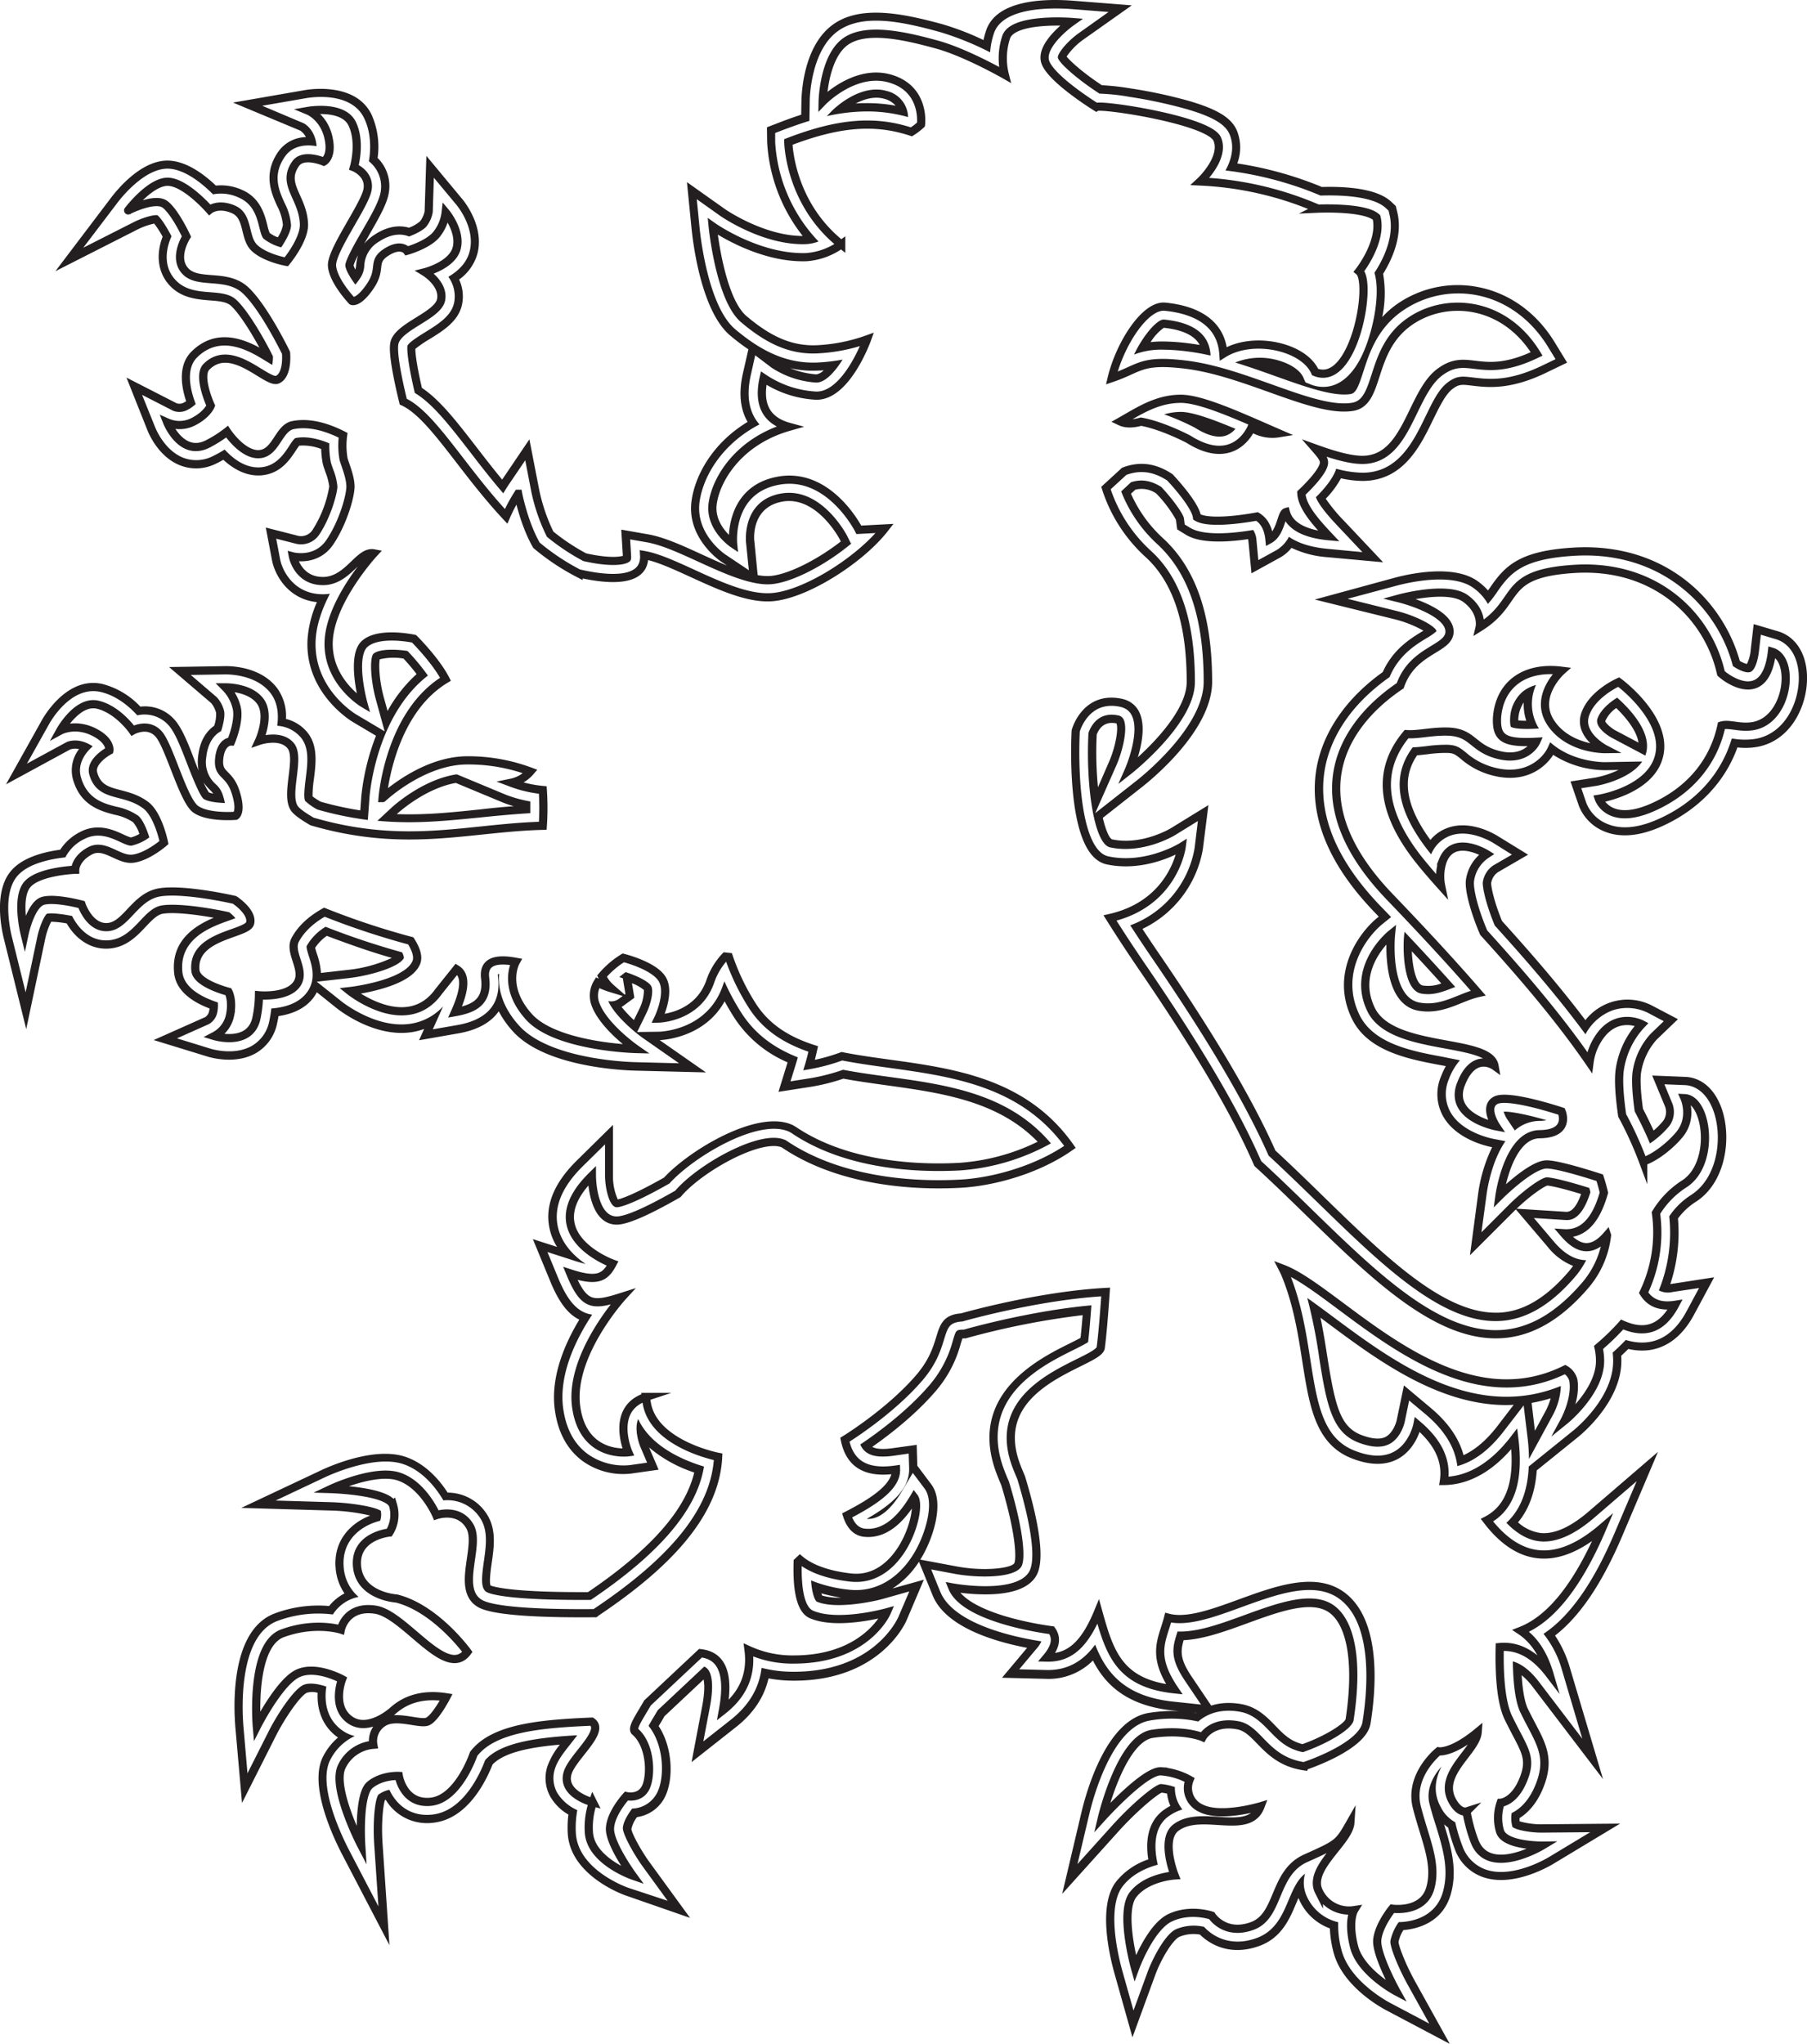 <svg xmlns="http://www.w3.org/2000/svg" viewBox="0 0 551.33 623.65"><defs><style>.cls-1{fill:#231f20;}.cls-2{fill:none;stroke:#231f20;stroke-miterlimit:10;stroke-width:2.5px;}</style></defs><g id="Layer_2" data-name="Layer 2"><g id="outline"><path class="cls-1" d="M355.21,126.43a76,76,0,0,1,9.25,4l.27.16c2.52,1.59,6.15,3.3,9.15,2.37a6.69,6.69,0,0,0,3.06-2.12c-6.89-2.89-13.21-5.2-16.78-5.16A18.23,18.23,0,0,0,355.21,126.43Z"/><path class="cls-1" d="M362.25,107.22a68.86,68.86,0,0,1,7.08,1.27l0-.35c-.43-6.18-5.22-9.76-14.21-10.64H355c-1.85,0-5.93,4.32-9,10.69a23.07,23.07,0,0,1,8.76-1.5A64,64,0,0,1,362.25,107.22Zm-7.14-7.2c7.05.74,9.81,3.13,10.92,5.24-1.2-.21-2.36-.38-3.48-.52a65.49,65.49,0,0,0-7.8-.55,30.78,30.78,0,0,0-3.69.2A15.19,15.19,0,0,1,355.11,100Z"/><path class="cls-1" d="M462.18,344.93a11.55,11.55,0,0,1,7.53-2.92,10.44,10.44,0,0,0,2.14-.21c-5.5-1.62-10.79-2.69-13.07-2.62a8.93,8.93,0,0,0,1,2.2Z"/><path class="cls-1" d="M542.47,192.62l-7.41-2.19-.88,7.68A12.35,12.35,0,0,1,533,202.6a8,8,0,0,1-2.18-.95c-5.24-18.62-22.87-36.31-51-34.55-16.27,1-20.66,5.61-25.07,12l-.74,1.06a19.27,19.27,0,0,0-3.13-2.81c-7.44-5.39-21.48-2.13-25.6-1l-24.13,6.58,24.28,6a35.11,35.11,0,0,1,8.87,3.5l-.37.23c-3.56,2.17-8.89,5.42-12.05,12.41-12,8.6-19.27,19.85-20.53,31.74-1.44,13.66,4.65,27.66,18.12,41.62l1.2,1.25-.35.29c-5.68,4.58-14.62,16.92-7.83,30.89,4.87,10,17.42,12.35,27.56,14.23l1.08.2a25.76,25.76,0,0,0-1.45,3.12,13.81,13.81,0,0,0,.58,12.11c3.94,7.09,13.19,9.17,15,9.51h0a47.37,47.37,0,0,0-4.24,14L448.5,383l13.6-13.59.4-.39,9.7,11.4a18.64,18.64,0,0,0,7.76,5.83c-.49.68-1,1.34-1.58,2-6.94,8-13.86,12-21.15,12.28l-.9,0c-16.15,0-33.87-17.27-52.66-35.57-4.72-4.61-9.61-9.37-14.54-13.91-7-15.76-18.59-35.36-35.39-59.9-1.75-2.55-3.48-5.14-5.17-7.72A33.32,33.32,0,0,0,367,259.11l1.69-13.45-11.54,7.1c-.09.06-8.83,5.27-17.83,3.35-.86-.34-1.93-2.69-2.85-6.56l11.93-9.39c3.58-2.81,21.43-17.59,21.43-32.14,0-20.2-4.9-34.53-15-43.81a40.66,40.66,0,0,1-9.76-13.57l1.33-1.22a7.78,7.78,0,0,1,6.39,1.16,38.22,38.22,0,0,1,6,8l.38,2.95,2.65,1.63c4.39,2.7,12.37,2.31,19,1.34,0,.17.06.37.08.58l.94,9.85,8.66-4.77a11.72,11.72,0,0,0,3.55-3A30.22,30.22,0,0,0,404.9,170l17.1,1.56-11.78-12.49a50.86,50.86,0,0,1-5.72-6.9,28.22,28.22,0,0,0,4.63-6.23,30.74,30.74,0,0,0,6.57.8c12.46,0,17.67-10.7,21.47-18.53,2-4.07,3.85-7.91,6-9.53,2-1.49,2.78-1.4,6.08-1,4.57.54,11.47,1.37,22.43-3.92l6.46-3.12-3.75-6.13C469,95.62,460.83,89.64,451.5,87.7a32.42,32.42,0,0,0-25.13,5,28.07,28.07,0,0,0-4.64,4.06A35.47,35.47,0,0,0,422,83.55c2.63-4.23,6.08-11.57,4.32-18.81l-.46-1.89-1.42-1.32c-4.32-4.05-13.76-4.68-21.12-4.48a110.43,110.43,0,0,0-25.82-7.18,13.8,13.8,0,0,0-.07-9.93c-1.63-3.93-5.88-6.58-14.7-9.15A146.44,146.44,0,0,0,345.07,27a78,78,0,0,0-8.88-1c-5.63-3.69-9.58-7.26-10.76-8.75A20.8,20.8,0,0,1,330.65,12L345.32,1.63,327.4.22c-8.51-.66-23.25-.39-26.5,9a26.74,26.74,0,0,0-.83,3,83.17,83.17,0,0,0-12.56-4.84c-11.92-3.24-25.34-6.14-33.84.47s-9.1,20.38-9.15,23.09L244.45,35c-2,.65-4.12,1.4-6.28,2.23L234,38.84l.06,4.52A50.82,50.82,0,0,0,244.92,72h0c-11.86,0-23.59-8.1-23.7-8.18l-11.63-8.25L211,69.73c.41,4.13,2.89,25.13,11.76,32.62a63.38,63.38,0,0,0,5.58,4.24L226.65,114c-1.31,5.89-.82,10.82,1.45,14.73-10.91,6.61-16,16.5-17.07,23.88-1.69,11.44,8.58,18.47,9,18.76l1.78,1.19c-2.61-1.07-5.26-2.29-7.8-3.45-5.86-2.69-11.4-5.23-16.35-6.09l-8.11-1.42.49,8c-1.25.37-4.69.69-11.21-.76a63.32,63.32,0,0,1-10-6.65,55,55,0,0,1-4.31-12.7l-3-15.44-8.31,12.29c-2.77-3.36-5.37-6.72-7.72-9.77-6.24-8.07-11.23-14.53-16.77-18.22-1.78-7.78-2-10.91-2-11.89a35.22,35.22,0,0,1,4.37-3c4.16-2.57,8.87-5.48,9.9-10.64a12.28,12.28,0,0,0-.91-7.53,14.43,14.43,0,0,0,5.61-8c2.07-8.26-4-15.79-4.7-16.61L130.09,47.56l-.53,16.92a7.68,7.68,0,0,1-1.35,3,10.54,10.54,0,0,1-3.45,2c-2.22-.65-5.87-.86-10.37,2.06a14,14,0,0,0-3.26,2.83c.66-1.18,1.27-2.25,1.68-3,2.83-4.91,5.27-9.16,5.81-12.5a12.05,12.05,0,0,0-3.41-10.68A24.22,24.22,0,0,0,113.38,35c-4.77-9.89-18.7-7.79-20.28-7.52l-22,3.82,20.48,8.54a5,5,0,0,1,1.75,2A10.58,10.58,0,0,0,85,46.15C80.14,53,82.79,58.9,84.54,62.81a15.47,15.47,0,0,1,1.78,5.85,10,10,0,0,1-1.57,3.75,9.3,9.3,0,0,1-2.48-1.35,14.37,14.37,0,0,1-.71-2.36c-.79-3.11-2.1-8.33-7.69-10.75a15.59,15.59,0,0,0-8-1.32C62,52.94,56.55,49,51.06,49c-8,0-15.15,8.67-17.16,11.31l-17,22.44L42,70a21.46,21.46,0,0,1,5.05-1.78,30.09,30.09,0,0,1,2.57,4C47.42,78,48.27,83.55,52,87.35c3.56,3.64,8.23,4,12,4.31,2.89.22,5.17.4,6.55,1.71,2.69,2.56,6.16,8.25,8.6,12.7-5.5-3-13.67-5.81-20.74,1.22-3.26,3.24-3.81,8.45-1.61,15.14-.23.14-.48.29-.76.44a2.81,2.81,0,0,1-2.13.19l-15.32-7.85L45,131.32c.53,1.34,3.53,8.17,10,10.69a13.5,13.5,0,0,0,11-.59c.69-.33,1.41-.71,2.14-1.13,2.82,2.6,6.78,5.06,11.43,4.76,6-.4,8.9-4.86,10.66-7.53.46-.7.82-1.22,1.07-1.54A15.2,15.2,0,0,1,98,137a27.88,27.88,0,0,0,.49,4.52l.18.67c.2.61.41,1.23.62,1.85a18.12,18.12,0,0,1,1.17,4.4,35.43,35.43,0,0,1-5.17,13.36,4.18,4.18,0,0,1-4.29,1.7l-9.9-2.53L83,171c.79,4.15,4.65,11.78,13.7,12.72a33.91,33.91,0,0,0-2.88,11.52c-.78,16.15,13.15,24.63,13.74,25l7.16,4.25A70.52,70.52,0,0,0,110.24,243l-.31,4.27a99.7,99.7,0,0,1-12.1-2.66A23.72,23.72,0,0,1,95.36,243a35,35,0,0,1,.41-5.26c.61-4.85,1.3-10.34-2.08-14.38a12.26,12.26,0,0,0-6.44-4A14.48,14.48,0,0,0,84.58,210c-5-6.64-14.13-6.78-15.89-6.75l-17.1.28,12.85,11a7.83,7.83,0,0,1,1.49,2.93,10.48,10.48,0,0,1-.59,4c-1.89,1.32-4.35,4-4.89,9.36a13.65,13.65,0,0,0,.16,4.32c-.51-1.26-1-2.41-1.25-3.16-2-5.28-3.83-9.84-6.09-12.37a12,12,0,0,0-10.45-4,24.22,24.22,0,0,0-11.51-6.9c-10.7-2.49-17.79,9.68-18.56,11.07L1.83,239.32l19.55-10.63a4.9,4.9,0,0,1,2.73-.12,10.61,10.61,0,0,0-1.86,9.19c2.26,8.09,8.52,9.73,12.67,10.82a15.75,15.75,0,0,1,5.67,2.28,10.28,10.28,0,0,1,1.94,3.58,9.85,9.85,0,0,1-2.61,1.09,16.65,16.65,0,0,1-2.28-.93c-2.92-1.34-7.81-3.59-13.19-.75a15.59,15.59,0,0,0-6.07,5.41C13.06,260,6.53,261.72,3.14,266c-5,6.24-2.75,17.24-1.95,20.46L8,314l5.84-27.76a20.72,20.72,0,0,1,1.78-5,29.16,29.16,0,0,1,4.73.52c3.09,5.32,8,8.16,13.25,7.64,5.08-.49,8.29-3.9,10.87-6.64,2-2.11,3.56-3.77,5.45-4,3.7-.5,10.21.35,15.29,1.26-5.76,2.43-13.11,7-12.07,16.93.48,4.57,4.2,8.26,10.79,10.75,0,.26-.07.55-.13.86a2.8,2.8,0,0,1-1.19,1.78l-15.72,7,16.59,5.09c.84.26,8.44,2.44,14.6-1.1a13.49,13.49,0,0,0,6.43-8.92c.17-.75.33-1.54.46-2.37,3.8-.57,8.2-2.11,10.88-5.93a13.91,13.91,0,0,0,.82-1.35l6,4.81c1.15.92,11.57,8.95,22.74,7.39a20.07,20.07,0,0,0,4-1l-1.55,3.44,12-2.1c5.77-1,9.92-3.31,12.31-6.74a29.24,29.24,0,0,0,4.3,6.11c9.69,10.75,32.78,11.87,37.31,12l21.61.54-14.11-9.84c2.4-.13,14-1.32,19.81-11.85.94,1.75,1.95,3.45,3,5.08a36.39,36.39,0,0,0,16.21,13.54l-2.78,9,10.28-1.6a61.59,61.59,0,0,0,9.52-2.42c4.21.78,8.48,1.37,13,2,16.77,2.32,34.08,4.72,46.27,17.25a64.53,64.53,0,0,1-24,6.44c-11.63.63-33.56,0-49.81-11l-.77-.45c-10.47-5.19-31.51,7.41-39.4,15.94-9.24,5.24-13,6.42-14.11,6.68a17.09,17.09,0,0,1-1.48-7.07V343.23l-11.07,10.91c-7,6.9-9.78,13.89-8.26,20.78a17.58,17.58,0,0,0,2.27,5.54l-7.38-2.38,5.36,13c2.56,6.19,5.3,9.85,8.81,11.57-4.52,7.48-8.82,17.58-7.47,27.5.92,6.8,3.7,12,8.25,15.47a21.15,21.15,0,0,0,15,4l8.41-1.19-2.9-6.79a41,41,0,0,0,13.78,7.65c-2.82,11.66-13.46,23.62-32.41,36.49-24.14.13-29.17-1.79-29.72-2-.51-.92.08-5.11.34-6.92.67-4.64,1.42-9.91-1.17-14.32a14.17,14.17,0,0,0-12.28-7.11c-2.32-3.6-6.59-8.79-12.84-10.91-9.46-3.21-23.07,2.82-25.7,4.06L73.62,460.09l27.11.8a58.85,58.85,0,0,1,12.2,1.54c-5.74,2.23-11.23,7.4-10.53,16a15.86,15.86,0,0,0,2.71,7.76,14.63,14.63,0,0,0-4.69,3.84,37.83,37.83,0,0,0-16.52,2.23c-13.59,5-12.67,28.11-12.06,35.08l2,22.78,10.3-20.41c2.63-5.21,7.14-11.9,9.41-13.19a5.5,5.5,0,0,1,3.37,0c-.3,5.68,1.85,10.53,6.08,13.54l.13.09a18.91,18.91,0,0,0-4.55,5.78c-4.38,8.52,2.66,23.85,5.89,30.05l14.35,27.52-2.1-31c-.44-6.44.22-11.81.71-13.21l.25-.15a14.68,14.68,0,0,0,14.6,7c10.68-1.2,16.27-13.33,18-17.75,3.64-3.81,11.9-5.32,20.54-6.06a22.44,22.44,0,0,0-3.74,6.44,11.64,11.64,0,0,0,.83,9.43,15.1,15.1,0,0,0,5.51,5.46,32.15,32.15,0,0,0-.2,5.64c.67,13,17,18.82,17.71,19.06l19.61,6.82-12.22-16.78c-3.17-4.36-5.59-9.22-5.68-10.31a9.33,9.33,0,0,1,1.72-3.66,11.25,11.25,0,0,0,8.47-6.05c2.72-5.3,2.5-15.11-1.87-21.72l.74-1.23,1.06-1.8,11.91-11.18c.27,1.29.41,3.73-.42,8.13L211,537.66l13.63-10.75c5.24-4.13,8.54-9.1,9.85-14.8a42.86,42.86,0,0,0,7.77.7c26.18,0,34-17.6,34.32-18.35L281.87,482l-9.57,2.68a26.91,26.91,0,0,0,8.09-8.16l4.17,10.27c3.88,9.52,18.35,14,28.82,16l-7.65,9.12,13.49.34a19,19,0,0,0,14.24-5.6c3.46,6.83,9.76,13.69,24.17,15.23l2.11.22a45.91,45.91,0,0,0-9.15.53c-13,2-19.1,23.87-20.67,30.51l-5.83,24.71,17-18.87c5.66-6.29,11.55-11.16,13.33-12a12.43,12.43,0,0,1,1.67.29,12.89,12.89,0,0,0,1,3.74,16.39,16.39,0,0,0-2.25,1.42c-4,3-5.56,8.18-4.49,14.91a21.29,21.29,0,0,0-9.79,6.75c-5.58,7.18-2.2,22.09-.49,28.17l5.45,19.37,6.91-18.9c1.91-5.24,5.44-10.84,7.39-11.76a11.19,11.19,0,0,1,6.29-.69c2.38,2.34,8.61,6.94,18.19,3.44,6.77-2.48,9.22-8.32,11.18-13,.24-.55.46-1.09.69-1.61.13.31.27.63.42.94a16.37,16.37,0,0,0,9.17,8.35,33.22,33.22,0,0,0,1.09,7.22c2.6,10.16,13.9,16.59,16.14,17.77l19.34,10.23-10.62-19.13c-3-5.42-5-10.84-5-12a10.64,10.64,0,0,1,1.48-3.58c4-.33,12-2.13,14.48-11.05,2.1-7.46,0-14.45-2.07-21.22a11,11,0,0,0,1.25,1,56.91,56.91,0,0,0,2,6.5,14.11,14.11,0,0,0,8.71,8.64c8.84,3,19.35-2.87,21.37-4.08l20.37-12.28-23.79.21a23.7,23.7,0,0,1-6.87-.91,9,9,0,0,1,0-1c2.38-1.48,5.22-4.24,7.27-9.37,3.36-8.39.83-13.22-2.38-19.34-.7-1.33-1.49-2.84-2.36-4.61-.59-1.23-1.53-4.08-1.9-10.26a20.43,20.43,0,0,1,3.37,3.56l21.45,28.13L479,508.91a35.61,35.61,0,0,0-4.54-9.87c7.62-5.93,14.34-15.9,20.49-30.36L505.86,443l-21.13,18.18c-5.59,4.8-10.54,7-14.71,6.57a12.87,12.87,0,0,1-6.86-3.25c3.34-4,5.26-9.27,5.71-15.85l12.6-10.17c1.35-1.09,13.22-11,13.22-23.25,0-.51,0-1-.05-1.55.73-.67,1.46-1.37,2.17-2.09,8.29,1.91,15.35-1.73,20-10.36L523,389.73l-12.92,2-.46.06a50,50,0,0,0,2.34-20,20.1,20.1,0,0,1,5.4-5.06c8.65-5.5,10.81-17.91,8.45-26.8-1.83-6.86-6.13-11.1-11.53-11.35l-10.18-.41,3.91,9.43a4.66,4.66,0,0,1-.48,4.29,21.82,21.82,0,0,1-3,3.07c-1-2.18-2.08-4.41-3.25-6.65-.89-6.53-.76-9.6-.6-10.86a19.61,19.61,0,0,1,4.78-10.24l6.49-6.24-8-4.2a16.3,16.3,0,0,0-20.23,4.5c-8.45-11.18-17.53-21.5-25.44-30.25-2.68-6.52-3.37-10.85-3.31-11.6a5,5,0,0,1,2-3.26l9.26-5.38L457,255.11c-1.32-.83-8.26-4.84-15-2.62a12.15,12.15,0,0,0-5.58,3.8c-9.64-13.21-7.3-21-4.06-25.83,1-.08,2-.2,3.15-.32a40.6,40.6,0,0,1,5.88-.41c2.1.05,2.52.39,4.3,1.81A23.49,23.49,0,0,0,456,236.76c9.63,2.27,15.51-2.66,17.89-6.44A29.74,29.74,0,0,0,489.83,235l4-.07a29.68,29.68,0,0,1-7,2.31l-7.65,1.2,2.51,7.33a13.83,13.83,0,0,0,7.48,7.78c4.86,2.13,10.77,1.7,17.58-1.29,11.28-5,19.5-13.5,23.35-24.21a20.93,20.93,0,0,0,6.1-.17c9.77-1.82,14.68-11.51,15.11-19.75C551.71,200.31,548.32,194.35,542.47,192.62ZM96.68,291c-.29-.9-.44-1.46-.53-1.8a13.41,13.41,0,0,1,3.56-3.65c7.2,2.71,13.5,4.93,19.85,6.72a42.66,42.66,0,0,1-13.51,3.67l-8.12.92A22.2,22.2,0,0,0,96.68,291ZM284.15,452.92l-4.27-5.69-.19-6.38-7.21,1c-3.49.51-5.33.18-6.36-.38,5.26-3.68,13.17-9.78,19.36-17a36.6,36.6,0,0,0,7.61-14.35c.2-.65.41-1.32.57-1.75l.24,0,.7,0,.68-.19a239.65,239.65,0,0,1,35.05-6.9c-.23,2.75-.44,5.07-.65,6.93-1,.55-2.39,1.24-3.41,1.75-9.35,4.64-31.25,15.5-22.26,39.53.44,1.16.92,2.35,1.48,3.64,4.86,16.16,4.5,22.76,4,23.8-.83,1.55-9.09,2.63-17.7,1l-11-2.06c.22-.35.44-.72.66-1.1C284.77,469,288.24,458.37,284.15,452.92ZM548.8,208c-.37,7.29-4.62,15.85-13.06,17.42a21.14,21.14,0,0,1-7-.05l-.37,0c-3.29,11-11.22,19.64-22.62,24.65-6.13,2.7-11.37,3.13-15.56,1.29A11.4,11.4,0,0,1,484,245l-1.54-4.5,4.71-.74c.1,0,10.08-1.8,13.88-7.41l-11.3.2c-.46,0-9.93.09-16.77-6.08l-.69,1.53c-1.42,3.14-6.53,8.51-15.74,6.34a21.14,21.14,0,0,1-9.29-4.74c-1.9-1.52-2.85-2.29-5.8-2.36a43.79,43.79,0,0,0-6.27.43c-1.43.16-2.81.32-4.17.37-4.47,6.05-7.73,15.71,4.95,31.8.22.27.45.55.68.85a10.06,10.06,0,0,1,6.14-5.81c5.79-1.91,12.18,1.92,12.89,2.36l5.62,3.52-5.74,3.33a7.51,7.51,0,0,0-3.13,5c-.19,1.42.84,6.57,3.64,13.31,8.85,9.78,18.79,21.12,27.67,33.18a15.46,15.46,0,0,1,8.43-7.36,14.25,14.25,0,0,1,10.56.78l4.9,2.59-4,3.84a21.82,21.82,0,0,0-5.53,11.73c-.22,1.74-.28,5.22.66,11.95,1.76,3.33,3.32,6.6,4.65,9.77a27.16,27.16,0,0,0,6-5.44,7.21,7.21,0,0,0,.82-6.77l-2.41-5.83,6.27.25c4.24.2,7.68,3.75,9.21,9.5,2.13,8,.27,19.19-7.38,24.05a23,23,0,0,0-6.62,6.47,47,47,0,0,1-3.17,22.62,6.11,6.11,0,0,0,4.25.47L518.4,393l-3.81,7.09c-4.37,8.15-10.74,11.14-18.55,8.76-1.3,1.36-2.64,2.65-4,3.87a22,22,0,0,1,.15,2.56c0,11.07-11,20.29-12.29,21.31l-13.47,10.87c-.32,7.59-2.6,13.34-6.82,17.18,3.27,3.38,6.67,5.28,10.14,5.64,4.88.52,10.48-1.88,16.61-7.15l13-11.19-6.72,15.78c-6.49,15.27-13.63,25.42-21.7,30.8a31,31,0,0,1,5.66,11.12l6.18,20.88-13.2-17.31c-2.58-3.4-5.23-5.48-8-6.29.09,7.22.88,12.67,2.31,15.59.87,1.79,1.67,3.33,2.39,4.69,3.13,6,5.2,9.92,2.27,17.24-2.11,5.28-5.07,7.67-7.32,8.75a9.77,9.77,0,0,0,.23,4.23c1,.92,5.36,1.78,9.09,1.75l14.63-.13-12.53,7.56c-1.13.68-11.3,6.59-19.27,3.86a11.7,11.7,0,0,1-7.18-7.18A52.56,52.56,0,0,1,444,556a10.51,10.51,0,0,1-4.4-4.6c-2.52-4.59-1.62-8.81.21-12.38-2,2.21-4.89,6.5-3.66,11.36.6,2.37,1.29,4.62,2,6.8,2.07,6.78,4,13.19,2.12,20-2,7.3-8.76,9.24-13.51,9.3a15.18,15.18,0,0,0-2.54,5.73c-.19,1.71,2.3,8,5.34,13.47l6.53,11.77-11.9-6.3c-1.27-.67-12.5-6.84-14.89-16.18a28.5,28.5,0,0,1-1-8.46,13.94,13.94,0,0,1-9.45-7.61,9.89,9.89,0,0,1-.66-7.21c-2.41,1.87-3.62,4.77-5,8-1.87,4.47-4,9.53-9.74,11.63-7.83,2.87-13.42-.44-16.08-3.4a13.94,13.94,0,0,0-8.6.74c-3.22,1.51-7,8.61-8.68,13.16l-4.25,11.63-3.36-11.92c-1.25-4.45-4.95-19.49.06-26,2.95-3.8,7.32-5.66,10.7-6.57-1.06-4.57-1.52-11.12,3.12-14.64a14.12,14.12,0,0,1,4.4-2.21,10.33,10.33,0,0,1-2.29-6.83,16.53,16.53,0,0,0-4.36-.94c-2.2.45-9.12,6.39-14.91,12.82l-10.46,11.61,3.6-15.21c1.05-4.45,6.89-26.77,18.61-28.61a38,38,0,0,1,14.65.32c2.5-2.21,6.76-4.1,12.87-2.95,3.9.74,6.41,3.33,8.85,5.84,2.72,2.81,5.3,5.47,10.2,6.46,7.11-2.43,15-6.91,15.47-9.73,2.65-17.21.72-29.5-5.42-34.59-6.42-5.32-17.34-1.35-27.9,2.51-7.3,2.66-14.29,5.22-20.39,5v0c-1.53,4.77-2.54,7.93,2.35,15.16l4.81,7.13-8.55-.91c-14.72-1.57-20.42-8.82-23.75-17.38-3.27,4.5-7.89,7.91-14.86,7.74l-8.31-.21,5.34-6.36a8,8,0,0,0,1.42-2.17c-7.92-1.22-26.78-5.14-30.86-15.17l-2.76-6.78,7.2,1.35c7.3,1.35,18.44,1.3,20.37-2.32,1.17-2.18.85-10.25-3.84-25.83-.58-1.31-1.06-2.5-1.5-3.66-8.2-21.91,11.54-31.71,21-36.41,1.59-.79,3.68-1.83,4.65-2.48.31-2.64.66-6.4,1-11.23-18.91,1.7-38.26,7.23-38.47,7.29l-.41.12-.43,0c-2,.13-2,.13-3,3.53a34.36,34.36,0,0,1-7.12,13.45c-7.06,8.24-16.56,15.05-21.09,18.08,1.3,2.89,4,4.32,10.35,3.4l4.43-.64.14,4.48c.2,6.49-5.68,11.32-12.94,15.45,3.69.25,7.41-2.73,11-8.87l3.05-5.16,3.6,4.79c3.16,4.22.22,13.72-2.87,19.12-4.81,8.37-12.17,12.65-20.22,11.72a42.08,42.08,0,0,1-11.56-2.82c.41,5.43,1.69,6.44,1.71,6.45,5.51,2.41,16.77.15,20.27-.83l8-2.26-3.28,7.68c-.29.69-7.47,16.83-32,16.83a38.79,38.79,0,0,1-9.79-1.2c-.71,6.16-3.85,11.47-9.38,15.84l-8.39,6.61,2-10.49c1.4-7.41.3-10.29-.48-11.34a2.9,2.9,0,0,0-1.25-1l-14.19,13.32c-.41.72-.83,1.41-1.23,2.08-.5.84-1.13,1.89-1.56,2.69,4.74,5.8,5,15.74,2.61,20.41a8.86,8.86,0,0,1-7.62,4.83c-1.27,1.69-2.76,4.14-2.83,5.92s3.18,7.8,6.15,11.88l7.52,10.33L191.69,576c-.63-.22-15.45-5.5-16-16.83a29.25,29.25,0,0,1,.45-6.86A13.68,13.68,0,0,1,170,547a9.19,9.19,0,0,1-.64-7.45c.81-2.51,2.73-4.93,4.76-7.5.57-.72,1.33-1.68,2-2.59-12,.68-23.4,2.16-28.11,7.62-1.24,3.37-6.35,15.49-16.07,16.58-6.94.79-11.18-3.32-13.13-7.56a8.39,8.39,0,0,0-3.37,1.5c-1.1,1.52-1.71,8.65-1.27,15.08l1.29,19-8.83-16.93c-2.38-4.56-9.84-20.06-5.88-27.74a15.92,15.92,0,0,1,7.49-7.31,10.74,10.74,0,0,1-3.86-1.75c-4.88-3.47-5.5-9-4.81-13.34-2.43-.82-5.48-1.38-7.31-.34-3.11,1.77-8,9.39-10.41,14.24l-6.34,12.56-1.21-14c-.41-4.65-1.8-28,10.43-32.52a35.47,35.47,0,0,1,16.83-1.94,12.13,12.13,0,0,1,7.84-5.37,13.1,13.1,0,0,1-4.54-9.08c-.69-8.42,5.62-12.79,11.12-14.14a5.55,5.55,0,0,0,.19-3.05c-1.77-1.21-8.87-2.44-15.4-2.63l-16.68-.49,15.1-7.13c1.52-.71,15.1-6.92,23.83-4,6.17,2.1,10.24,7.63,12.26,11.08a11.85,11.85,0,0,1,11.5,5.85c2.15,3.65,1.49,8.25.86,12.7-.71,5-1,8.29.79,9.39.73.44,5.67,2.61,31.83,2.42,21.06-14.19,32.4-27.54,34.53-40.69-5.59-1.66-16.12-5.83-20.08-14.5-1.19,2.88.08,7.1.68,8.51l2.05,4.81-5.18.73a18.78,18.78,0,0,1-13.13-3.51c-4-3-6.46-7.68-7.3-13.81-1.42-10.48,4.08-21.38,8.85-28.58-4.12-.58-7.26-3.62-10.35-11.1l-3.3-8,8.23,2.66c1.4.45,2.53.76,3.43,1-3.55-2.43-7.34-6.15-8.48-11.34-1.32-6,1.23-12.21,7.58-18.47l6.81-6.71v9.56c0,3.46,1.22,9.64,3.58,9.64.56,0,3.94-.35,16.09-7.27,7.33-8.16,27.52-20.23,36.71-15.68l.47.28c16.87,11.45,39.41,12.08,51.35,11.44a66.56,66.56,0,0,0,27.84-8.26C307.8,333.64,289,331,270.75,328.51c-4.71-.65-9.17-1.27-13.52-2.1a60.87,60.87,0,0,1-9.72,2.53l-6.32,1,1.89-6.12s.13-.43.34-1.2c-7.71-3.05-13.21-7.38-17.14-13.45a71.31,71.31,0,0,1-5.25-9.74c-.16.38-.31.76-.44,1.14-4.65,13.87-19.07,14.22-19.68,14.23l-6.51.09,2.86-5.85c1.16-2.38,2.29-6.55,1.42-8.17-.75-1.39-4.39-3.18-7.8-4.25-.55.39-1.22.91-1.91,1.51l1.05.35.81,4.82-2,1.45a3.9,3.9,0,0,1-3.24.69c1.71,4,7.31,9,10.69,11.37l10.91,7.62-13.3-.34c-2.66-.06-26.32-.95-35.52-11.16-5.51-6.12-6.43-11.81-6.08-15.78a3.17,3.17,0,0,0-.37.08,3.52,3.52,0,0,0,0,.7c1.07,8.21-3.12,13.23-12.46,14.85l-7.41,1.29,3.08-6.87,0-.07a16.82,16.82,0,0,1-10.1,5.27c-10.31,1.45-20.42-6.52-20.84-6.86l-7.54-6,9.59-1.08c7.16-.82,15.82-3.55,17-6.19a4.34,4.34,0,0,0-.57-1.7,233.94,233.94,0,0,1-23.34-7.79,16.24,16.24,0,0,0-5.76,5.86c-.2.38.4,2.26.69,3.16.89,2.76,2.23,7-.48,10.82s-7.51,4.83-11,5.09a37,37,0,0,1-.67,4.07,11.07,11.07,0,0,1-5.24,7.32c-5.24,3-11.89,1.11-12.63.88L54,316.82l9.75-4.35A5.3,5.3,0,0,0,66.27,309a10.71,10.71,0,0,0,.2-3.13c-4.18-1.35-10.29-4.17-10.82-9.24-1.08-10.29,8.77-13.81,14.07-15.7.66-.24,1.45-.52,2.11-.78a11.94,11.94,0,0,0-1.91-1.81c-4.45-1-14.87-2.85-20.32-2.11-2.76.37-4.69,2.42-6.93,4.79-2.41,2.56-5.15,5.46-9.29,5.86-5.77.57-9.53-3.7-11.38-7.39-2.69-.54-6.08-1-7.69-.69-.9.76-2.3,4.1-2.9,6.94L7.82,302.78l-4.2-16.94C3.1,283.74.73,273,5.09,267.53c3.28-4.12,10.59-5.48,14.85-5.93a12.59,12.59,0,0,1,5.67-5.54c4.29-2.27,8.16-.49,11,.81,1.35.62,2.75,1.26,3.55,1.15a14.75,14.75,0,0,0,5.4-2.51c-.8-2.63-2.09-5.63-3.45-6.65a17.88,17.88,0,0,0-6.54-2.7c-4-1-9-2.37-10.9-9.08-1-3.7.92-7,3.61-9.36a9.36,9.36,0,0,0-1-.6c-3.92-2.14-6.89-.73-7-.67L8.22,233l6.72-12c.68-1.23,6.89-11.93,15.81-9.86,5,1.17,8.94,4.69,11.14,7.13a9.78,9.78,0,0,1,9.52,3c2,2.19,3.66,6.55,5.62,11.6,1.42,3.65,3.79,9.74,5.07,10.87,1.21.83,4,1.2,6.51,1.28a18.51,18.51,0,0,0-.54-2.14,7.49,7.49,0,0,0-2.19-3.55,9,9,0,0,1-2.95-8.26c.47-4.55,2.5-6.9,4.53-8,.71-2.16,1.28-4.92.86-6.32a9.51,9.51,0,0,0-2.17-4l-7.94-6.81,10.52-.17c1,0,9.47,0,13.85,5.76,2.28,3,2.44,6.77,2,9.92A10.17,10.17,0,0,1,91.77,225c2.68,3.2,2.09,7.91,1.52,12.46-.26,2.11-.75,6-.15,6.95A17,17,0,0,0,96.83,247a102,102,0,0,0,15.4,3.19l.51-6.94c.08-1.07,2-24.8,17.81-37.12a66.88,66.88,0,0,0-6.21-7.5c-3.68-.6-8.78-.63-10.4.85-1.11,1.09-1,7.62.78,14.09l2.64,9.58-8.54-5.07c-.54-.32-13.23-8-12.52-22.71.23-4.82,2.06-9.78,4.35-14.21a13.32,13.32,0,0,1-2.15.16c-8.72,0-12.36-7.06-13.06-10.78l-1.17-6.18,6.09,1.56a6.7,6.7,0,0,0,7-2.73c3.71-5.53,5.62-13,5.58-14.8a18.39,18.39,0,0,0-1.29-5.17c-.21-.6-.42-1.2-.61-1.8l-.11-.41a27,27,0,0,1-.45-5.73c-3.09-1.3-6.87-2.3-10.31-1.62-.43.09-1.51,1.73-2,2.52-1.6,2.43-4,6.09-8.73,6.41s-8.47-2.82-10.9-5.42a34.27,34.27,0,0,1-3.59,2,11.08,11.08,0,0,1-9,.51c-5.63-2.19-8.31-8.57-8.6-9.29l-4-9.91,9.5,4.87a5.28,5.28,0,0,0,4.3-.26,10.37,10.37,0,0,0,2.56-1.81c-1.57-4.1-3.2-10.62.42-14.22,7.34-7.29,16.26-1.82,21,1.12.6.36,1.31.8,1.93,1.16a12.63,12.63,0,0,0,.21-2.63c-2-4.07-7.1-13.37-11.09-17.15-2-1.92-4.83-2.14-8.08-2.4-3.5-.27-7.48-.58-10.38-3.56-4.06-4.15-3.1-9.75-1.39-13.5-1.26-2.43-3-5.35-4.29-6.43-1.15-.22-4.57.77-7.22,2.1L25.4,75.59,35.89,61.78c1.31-1.71,8.18-10.28,15.19-10.32h0C56.37,51.46,62,56.28,65,59.3a12.68,12.68,0,0,1,7.87,1c4.45,1.92,5.49,6,6.25,9.06.36,1.45.74,2.94,1.33,3.49a14.74,14.74,0,0,0,5.34,2.62c1.55-2.26,3.08-5.15,3-6.85a17.71,17.71,0,0,0-2-6.78c-1.7-3.8-3.81-8.52.24-14.19,2.24-3.12,6-3.67,9.56-3.05a9.25,9.25,0,0,0-.14-1.14c-.8-4.42-3.77-5.84-3.8-5.85L80,32.27l13.52-2.34c1.38-.24,13.62-2.11,17.59,6.14,2.25,4.65,2,9.9,1.44,13.14a9.79,9.79,0,0,1,3.6,9.32c-.48,2.9-2.81,7-5.52,11.66-2,3.39-5.21,9.06-5.28,10.76.11,1.47,1.56,3.87,3.08,5.88a17.61,17.61,0,0,0,1.32-1.77,7.3,7.3,0,0,0,1.39-3.93,9,9,0,0,1,4.6-7.47c3.83-2.49,6.94-2.39,9.06-1.49,2.13-.8,4.64-2.08,5.46-3.28a9.45,9.45,0,0,0,1.78-4.23l.33-10.44,6.73,8.08c.61.73,6,7.35,4.19,14.4-.91,3.66-3.74,6.15-6.49,7.76a10.19,10.19,0,0,1,1.77,7.85c-.82,4.09-4.86,6.58-8.76,9-1.81,1.12-5.17,3.2-5.51,4.24,0,.23-.44,2.78,2.26,14.34,5.52,3.32,10.66,10,17,18.18,3,3.92,6.36,8.24,10,12.46.74-1.27,1.24-2,1.28-2.09l5.42-8,1.83,9.5a56.42,56.42,0,0,0,4.79,13.85,65.94,65.94,0,0,0,11.1,7.4c8.29,1.88,12.78,1.26,14.12.13.17-.14.54-.45.46-1.69l-.3-5.05,5,.87c4.63.81,10,3.29,15.74,5.91,7.34,3.36,15.67,7.18,21.8,6.92,6.43-.27,17.06-5.82,25-12.48h-.19l-1.17-2.35c-.08-.14-7.81-15.08-20.2-12.85-11.79,2.12-10.67,14.4-10.62,14.92l.86,8.47-7.07-4.74c-.38-.25-9.4-6.42-7.94-16.31,1.21-8.15,7.26-17.75,18.26-23.44-2.67-3-4.3-7.67-2.67-15l1.36-6.1,5,3.79a28.11,28.11,0,0,0,13.45,4.53c2.7.2,5.76-3.07,8.21-7a56.29,56.29,0,0,1-7.36.88c-8.74.45-16.56-2.68-25.39-10.13-8.3-7-10.64-28.52-10.88-30.95l-.86-8.74,7.15,5.08c.13.09,13,9.08,26.11,8.63a12.36,12.36,0,0,0,3.89-.81,47.92,47.92,0,0,1-13.23-30.32l0-2.78,2.59-1c2.73-1,5.34-1.95,7.86-2.7l.09-5.93c0-1.54.47-15.16,8.18-21.15s20.32-3.12,31.65,0a90.7,90.7,0,0,1,15.22,6.17,23.14,23.14,0,0,1,1.19-5.9c2.8-8,17.68-7.77,23.94-7.28l11,.87-9,6.39c-3.76,2.68-6.7,6.42-6.46,7.6.53,1.83,6.43,6.88,12.7,10.92a63,63,0,0,1,9.25,1,145,145,0,0,1,17.36,3.73c7.89,2.3,11.8,4.6,13.09,7.71,1.61,3.92.47,7.86-1.26,11a107.06,107.06,0,0,1,29,7.66c5.24-.18,15.8,0,19.87,3.78l.88.82.28,1.16c1.69,7-2.24,14.25-4.58,17.79,2.09,7-.87,20.54-5,27.48-5.41,9.07-12,7.62-14.55,6.57l-1.51-.61-.65-1.5c-.88-2-3.52-3.9-7-5a20.13,20.13,0,0,0-13.78.45c4.21,1.29,8.34,2.76,12.22,4.14,9.1,3.26,17.7,6.33,23,5.48,1.6-.26,2.38-2.2,3.89-6.89,1.79-5.54,4.24-13.12,11.88-18.46A29.92,29.92,0,0,1,451,90.15c8.65,1.8,16.22,7.37,21.3,15.67l2.31,3.77-4,1.92c-10.3,5-16.51,4.23-21.05,3.69-3.47-.42-5.06-.61-7.86,1.48s-4.67,6.09-6.79,10.45c-3.71,7.63-8.32,17.11-19.22,17.11a31.94,31.94,0,0,1-8-1.22c-.91,2.88-3.54,6.06-6.21,8.7,1.21,3,5,7,6.95,9.07l7.25,7.68-10.52-1c-5.57-.5-9.34-1.91-11.9-3.69a10,10,0,0,1-4,4.19l-5.33,2.93-.57-6.05a6.65,6.65,0,0,0-1-3.15c-5.4.94-14.87,2-19.27-.67l-1.63-1-.24-1.91c-.24-1.41-3.47-5.88-6.89-9.53-3.19-2-6.09-2.47-9.25-1.45l-3,2.8a43,43,0,0,0,11,16.07c9.54,8.78,14.17,22.51,14.17,42,0,13.68-18.38,28.53-20.47,30.18l-12.63,9.93,6.5-14.69c1.73-3.95,3.61-11.14,2.12-14a2.23,2.23,0,0,0-1.77-1.17c-6.09-1.21-8.32,3.67-8.9,5.38-.83,15.77,1.64,33.86,6.6,34.91,10.09,2.15,19.57-3.6,19.67-3.65l7.11-4.38-1,8.28a30.7,30.7,0,0,1-19.63,23.54c2.2,3.4,4.48,6.83,6.83,10.26,16.87,24.64,28.45,44.28,35.38,60,5,4.61,10,9.49,14.87,14.21,19.51,19,37.92,37,55.4,36.26,8-.33,15.52-4.63,22.93-13.14a25.75,25.75,0,0,0,3.69-5.42c-3.42-.05-6.65-1.9-9.84-5.66L468,371.64l9.42.6c1.54.1,5.06.32,7.83-8.49-.11-.43-.23-.86-.35-1.29-7.56-2.36-11.65-3.23-13-3.23-1.72.09-7.24,4.11-11.57,8.43L452,376l1.59-11.72c.19-1.44,1.5-10,5.73-16.09l-3.52-.67c-1-.19-9.83-2-13.3-8.27a11.44,11.44,0,0,1-.43-10,18.45,18.45,0,0,1,3.36-5.73c-1.73-.37-3.5-.7-4.92-1-9.53-1.76-21.39-3.95-25.72-12.85-6.09-12.56,2-23.71,7.16-27.85l2.48-2c-1-1.06-2.05-2.14-3.11-3.23-12.92-13.4-18.79-26.73-17.42-39.62,1.2-11.38,8.31-22.13,20.06-30.37,2.8-6.7,7.89-9.81,11.33-11.91a16.8,16.8,0,0,0,3-2.1c-.28-1.49-5.93-4.63-12.2-6.18l-14.94-3.7L426,178.73c2.75-.75,16.78-4.23,23.49.62a15.39,15.39,0,0,1,4.48,4.92,32.75,32.75,0,0,0,2.9-3.77c4.14-6,8-9.94,23.18-10.9,27.23-1.72,44.11,16,48.67,33.62,1.55,1.1,4,2.29,5.34,1.81,1-.35,2.15-2.27,2.65-6.63l.54-4.73,4.56,1.35C546.45,196.4,549.15,201.39,548.8,208ZM364.19,522.57l.87.09-.07.05Zm5.36-2.16-5.84-8.65c-3.66-5.4-3.59-7.82-2.57-11.31,6-.27,12.53-2.64,19.41-5.15,9.89-3.61,20.12-7.35,25.44-2.94s7,16.22,4.57,32.19c-.53,1.38-6,5.06-13.17,7.62-3.72-.93-5.74-3-8.26-5.61s-5.5-5.67-10.18-6.56a22.3,22.3,0,0,0-4.06-.39A17.65,17.65,0,0,0,369.55,520.41ZM256.6,487.46a18,18,0,0,1-5.74-.62,6.63,6.63,0,0,1-.24-.67A49.85,49.85,0,0,0,256.6,487.46ZM192.81,300a12.89,12.89,0,0,1,3.66,2.07,13.39,13.39,0,0,1-1.45,5.88l-1.61,3.29a35,35,0,0,1-3.76-4,7.66,7.66,0,0,0,.7-.46l3.2-2.35ZM62.13,238.75a15.9,15.9,0,0,0,2,2.34,7,7,0,0,1,.93,1.06,6,6,0,0,1-1.34-.38A19.12,19.12,0,0,1,62.13,238.75Zm56.12-21.82-1.12-4.05c-1.47-5.35-1.6-10.2-1.26-11.71a18.1,18.1,0,0,1,7.24-.23c1.09,1.17,2.6,2.88,4,4.74A43.59,43.59,0,0,0,118.25,216.93Zm-9-139.08a16.21,16.21,0,0,0-.59,3,7.13,7.13,0,0,1-.24,1.39,6.15,6.15,0,0,1-.54-1.28A18,18,0,0,1,109.26,77.85Zm129.46,75.2c10.46-1.88,17.45,11.4,17.51,11.51l.32.65c-7.56,5.89-16.68,10.33-21.87,10.55a16.1,16.1,0,0,1-3.5-.28l-1-10.22C230,164.19,229.33,154.74,238.72,153.05Zm2.34-40.71a31.79,31.79,0,0,0,8.79.72q.74,0,1.47-.09a3.84,3.84,0,0,1-2.26,1.26A26.58,26.58,0,0,1,241.06,112.34Zm93.56,111.8c.77-2,2.42-4.13,5.93-3.43l.1,0c.7,1.78-.38,7.43-2.25,11.69L335,240.22A109.1,109.1,0,0,1,334.62,224.14ZM462.75,368.8c4.18-4.05,8.2-6.69,9.33-7.06,1,.07,4.09.68,10.33,2.58-2,5.62-4,5.49-4.84,5.42Z"/><path class="cls-1" d="M493.41,212.87c-2.18,1.35-5,3.62-6,6.36-1,2.89,4.09,5.74,4.14,5.77L502,230.54a7.59,7.59,0,0,0,.37-1.34C503.6,222.79,496.83,215.89,493.41,212.87Zm-.64,9.93c-1.53-.87-2.93-2.29-3-2.76a9.5,9.5,0,0,1,3.36-4c2.42,2.35,6.2,6.58,6.79,10.55Z"/><path class="cls-1" d="M406.74,401.8c-2.8-2.08-5.44-4.05-7.87-5.75a161.62,161.62,0,0,1,3.65,18.36c2.25,14.29,3.91,22.53,11.75,25.66,4.07,1.61,7.34,1.78,9.74.48,3.55-1.91,4.56-6.6,4.57-6.65l1.36-6.58,5.15,4.31c5.69,4.83,8.89,10.09,9.55,15.7,5-1.31,9.83-4.95,14.24-10.72l6-7.79,1.18,9.74a58,58,0,0,1,.44,6.62l7.4-13.63a20.31,20.31,0,0,0,2.33-8.66C449.65,433.75,425,415.37,406.74,401.8Zm66.39,24.84a20.86,20.86,0,0,1-1.46,3.72l-3.36,6.2-1-8.51A47,47,0,0,0,473.13,426.64Zm-11.29,2-4.94,6.45c-3.26,4.25-6.8,7.29-10.36,8.91-1.37-5.11-4.67-9.9-9.85-14.28l-8.34-7-2.22,10.67c-.22,1-1.25,3.87-3.31,5s-5.32.31-7.62-.61c-6.28-2.5-7.86-8.82-10.21-23.72-.59-3.73-1.22-7.78-2.1-12l2.36,1.76c14.59,10.87,33.42,24.89,54.32,24.89C460.32,428.7,461.08,428.68,461.84,428.64Z"/><path class="cls-1" d="M433.69,303.17c3.66.63,6.7-.6,10.21-2l.13,0c-4.67-5.25-9.81-10.84-15.51-16.87l-.12,1.18C428.05,288.9,427.92,302.17,433.69,303.17Zm6.06-3.11a11.05,11.05,0,0,1-5.63.64c-2-.35-3.17-5.47-3.36-10.43C433.94,293.67,436.91,296.92,439.75,300.06Z"/><path class="cls-1" d="M468.64,209a11.05,11.05,0,0,0-4.09,2.07,11.29,11.29,0,0,0-3.8,8.19c-.07,2,.23,2.49.24,2.51s1.14.9,7.48.57l1.06-.06A14.13,14.13,0,0,1,468.64,209Zm-5.4,10.81v-.37a10,10,0,0,1,1.66-5.11,16,16,0,0,0,.78,5.59A22.26,22.26,0,0,1,463.24,219.82Z"/><path class="cls-1" d="M154.46,242.54l-15.09-6.28c-10.64,1.56-19.8,10.07-19.9,10.17l-4.31,4c11.21,1.07,21.08,0,31.32-1,5-.52,10.05-1,15.32-1.32,0-1.26,0-2.47,0-3.57A38.68,38.68,0,0,1,154.46,242.54ZM146.21,247c-8.42.88-16.45,1.72-25.15,1.4l.13-.11c.23-.22,8.45-7.74,17.88-9.4l14.42,6a33.28,33.28,0,0,0,3.27,1.1C153.16,246.24,149.65,246.6,146.21,247Z"/><path class="cls-1" d="M270.54,27.76c-8.33-2.42-16.56,5.91-16.65,6l-1.63,1.68A56.36,56.36,0,0,1,264.6,34a45.81,45.81,0,0,1,12.46,1.72A8.4,8.4,0,0,0,270.54,27.76Zm-5.94,3.71c-1.17,0-2.34,0-3.52.12,2.55-1.35,5.71-2.32,8.77-1.43a6.69,6.69,0,0,1,3.41,2.09A48.09,48.09,0,0,0,264.6,31.47Z"/><path class="cls-2" d="M540.63,198.86c-1.93,16.8-13.65,8.37-15.53,6.6C521.17,187.78,505,172,480.25,173.59c-22.73,1.43-15.92,9.76-28.8,17.81,0,0,1.13-4.83-4.36-8.81s-20.08,0-20.08,0,15.06,3.7,15.25,10c.17,5.59-11.12,5.39-15.05,16.64-18.46,12.42-31.34,35.29-3,64.62C434,284.06,443,293.75,451,303c-5.69,1.27-10.81,5.4-18,4.16-10.67-1.85-8.59-22.11-8.59-22.11s-12.38,10-6.07,23,36.13,8.59,37.65,17.18c0,0-6.32-4.55-10.24,5.56s10.74,12.88,10.74,12.88-4-5.93-.13-7.95,20.09,3.41,20.09,3.41,3,6.82-6.7,6.94-12.25,18.82-12.25,18.82,9.6-9.6,14.4-9.6c3,0,10.88,2.35,16.19,4.06.51,1.55.93,3.07,1.28,4.57-2.23,7.81-5.91,12.78-12.23,12.37,4,4.68,8.24,6.32,13.17.61a28.33,28.33,0,0,1-7,15.69c-32.78,37.6-65-6.07-99.55-37.57-6.5-15-17.49-34-35.36-60.1q-5.26-7.71-9.72-14.82c19.67-4.45,21.86-21.74,21.86-21.74s-10.73,6.69-22.61,4.16-9.72-39.53-9.72-39.53,2.9-10.74,13.64-8.59,2.53,20.71,2.53,20.71,18.94-14.9,18.94-27-1.76-28.8-12.88-39a46.24,46.24,0,0,1-13-20.19l5.56-5.11c5.25-2,9.78-.91,13.94,1.84,0,0,7.77,8.17,8.27,12.13,4.19,2.58,18.33-.19,18.33-.19,2.27,1.35,3.46,3.76,3.78,7,3.53-1.94,3.6-7.92,5-8.33,1.22,4.62,6.59,6.75,13.14,7.35-4.33-4.6-8.24-9.14-8.41-13.17,0,0,7-6.44,6.92-9.38-.05-1.27-1.23-2.59-2.64-4.21,5.53,2,10.55,3.47,14.34,3.47,13.77,0,14.78-20.21,23.62-26.77s12.38,2.73,29.56-5.56c-10-16.3-27.83-17.51-38.78-9.85-12.56,8.78-8.72,24.63-17.43,26-11.74,1.87-32.21-10.61-50.91-12.89-13.78-1.67-13.84,1.18-22.53,4.11,2.45-10.26,10.14-22.37,16.24-21.78,8.49.83,17.12,4.34,17.82,14.34,9-5.64,24.63-2.16,28,5.61,11.93,4.85,17.53-27.39,13.42-30.76,0,0,7.13-9,5.31-16.43-3.56-3.33-17.87-2.68-17.87-2.68a102,102,0,0,0-35.93-8.29s7.62-7.07,5.22-12.89-35.54-10.8-36.95-9.81c0,0-14.61-9-15.67-14.24S326.89,6.7,326.89,6.7,309.12,5.31,307,11.3a20.58,20.58,0,0,0-.42,11.52S294.68,16,285.8,13.58s-21.73-5.65-28.14-.67S251,31,251,31s9.81-10.19,20.64-7S281,38,281,38a18.81,18.81,0,0,1-2.92,2.23c-11-3.64-22-2.91-37.56,3.1,0,0,.25,18.65,16.14,31.23A20.68,20.68,0,0,1,246,78.46c-14.67.48-28.55-9.37-28.55-9.37s2.18,22.12,9.48,28.29,14.16,9.63,22.6,9.19a52.64,52.64,0,0,0,15-3s-6.4,17.84-15.89,17.13A31.57,31.57,0,0,1,233,115.37c-1.72,7.73.52,12.89,7.71,14.86-15.22,4.35-22.14,15.78-23.25,23.29s6.21,12.4,6.21,12.4-1.68-16.46,13.89-19.26,24.48,15,24.48,15l7.89-.42c-7.54,9.7-24.71,20.59-35,21-12,.51-28.3-11.11-38.4-12.88.51,8.49-10.84,7.73-20,5.58a69.64,69.64,0,0,1-12.85-8.57c-3.88-6.76-5.59-15.7-5.59-15.7a47.61,47.61,0,0,0-3.67,6.88c-13.51-14.46-22.64-31-31.39-35-1.71-7.06-3.4-15.36-2.64-18.08,1.4-5,13.24-8.18,14.19-13s-4.89-8.42-4.89-8.42,8.34-2.1,9.66-7.37-3.37-10.86-3.37-10.86a13,13,0,0,1-2.48,6.28c-2.38,3.48-9.32,5.42-9.32,5.42s-1.8-2.49-6.33.44-1.19,4.84-4.84,10.28-5.61,4.58-5.61,4.58-5.77-6.05-6.1-10.7,10-18.43,10.84-23.28-4.15-6.8-4.15-6.8,2.24-7.53-.54-13.29-13.3-3.93-13.3-3.93,5,2.07,6.19,8.82c1,5.35-1.56,6.67-1.56,6.67s-6.23-2.65-8.53.57c-4.56,6.37,2.21,10.3,2.49,18.5.17,4.85-5.39,11.5-5.39,11.5s-6.4-1.12-9.7-4.22S76,66,71.29,63.92s-7.35.09-7.35.09-7.45-8.58-12.84-8.55-12,8.74-12,8.74S47.32,60,50.4,62.39s6.49,9.79,6.49,9.79-4.24,6.54-.25,10.63,12.65.43,18.36,5.85,12.27,19,12.27,19,.67,6.66-2.57,8.16S70.76,104.14,63,111.9c-2.85,2.83,1.3,11.87,1.3,11.87s-1,2.68-5.26,4.87a9.21,9.21,0,0,1-8,.27s4.18,10.48,12.14,6.65a37,37,0,0,0,6.09-3.85s4.72,7.2,9.86,6.86,5.85-8,10.25-8.86c5.36-1.07,11,.9,15.3,3.1a23.65,23.65,0,0,0,.16,7.35c.88,2.74,2,5.44,2.09,8.12s-2.09,10.89-6.26,17.11-11.3,4.38-11.3,4.38,1.42,7.5,9.14,7.52,10.95-9.32,15.54-8.45c0,0-13.15,14.25-13.76,26.69s10.57,19.08,10.57,19.08-3.93-14.18.38-18.12,15.09-1.59,15.09-1.59,6.65,6.61,9.59,12.35c-17.29,10.43-19.19,36.27-19.19,36.27S128.85,232,142.62,232a54.11,54.11,0,0,1,19.19,3.41,10.41,10.41,0,0,1-5.82,3.42,37.1,37.1,0,0,0,9.62,2.22,81.4,81.4,0,0,1,0,10.91c-22.71.58-41.63,7.07-70.4-1.31-2.58-1.5-4.59-2.9-5.35-3.95-3-4.25,1.93-15.45-1.18-19.18s-9.64-1.47-9.64-1.47,3.6-7.81.32-12.15-10.57-4.17-10.57-4.17a13,13,0,0,1,3.33,5.86c1.22,4-1.61,10.66-1.61,10.66s-3.08-.16-3.63,5.21,3,4,5,10.21,0,7.25,0,7.25-8.33.7-12.16-2-8.06-19.38-11.34-23-7.9-1-7.9-1-4.46-6.45-10.69-7.9-11.4,7.9-11.4,7.9,4.73-2.58,10.76.7c4.77,2.6,4.21,5.4,4.21,5.4s-6,3.19-4.9,7c2.1,7.54,9.4,4.73,16,9.65,3.88,2.91,5.57,11.41,5.57,11.41s-4.88,4.29-9.37,4.91S32,257.21,27.48,259.6s-4.54,5.78-4.54,5.78S11.58,265.8,8.22,270s-.72,14.85-.72,14.85,1.9-9,5.69-10S24.88,276,24.88,276s2.44,7.4,8.12,6.86,8.27-9.59,16.07-10.64,22.5,2.36,22.5,2.36,5.61,3.65,4.74,7.11-17.83,3.54-16.68,14.48c.42,4,10.06,6.43,10.06,6.43s1.44,2.49.5,7.15a9.2,9.2,0,0,1-4.78,6.37s10.79,3.31,12.79-5.28a36.47,36.47,0,0,0,.82-7.16s8.57.83,11.52-3.39-2.55-9.56-.47-13.53c2-3.74,5.41-6.48,8.9-8.43a234,234,0,0,0,26.37,8.75c1.56,2.46,2.37,4.76,1.71,6.51-2.58,6.82-20.27,8.81-20.27,8.81s17.28,13.81,27.07.1l5.43-6.79c3.18,1.93,2.41,6.76-.44,13.12,5.61-1,10.13-3,9.17-10.45-.57-4.91,3.09-6.07,9.37-4.91,0,0-4.31,7.56,4,16.78S194,320.08,194,320.08s-10.54-7.33-12.56-14.43a7.54,7.54,0,0,1,.88-5.8,25.72,25.72,0,0,0,4.1,1.65,10.9,10.9,0,0,1-2.74-3.67,27,27,0,0,1,6.49-5.57s9.67,2.38,12,6.7-1.34,11.83-1.34,11.83,12.14-.16,15.94-11.5a21,21,0,0,1,4.49-7.42l1.11.11a69,69,0,0,0,7.24,15c4.39,6.78,10.86,10.62,18.51,13.08-.67,3.05-1.25,4.93-1.25,4.93a58,58,0,0,0,10-2.71c22.95,4.56,52.29,3.09,69.59,27.66-9.95,7-23.42,10.69-33.45,11.23-17.62.95-38.47-1.7-53.81-12.13-6.64-3.28-25.59,7.2-32.37,15.24-7.32,4.2-15.13,8.13-18.66,8.13-7.58,0-7.58-13.64-7.58-13.64-18.19,17.94,6.31,26.78,6.31,26.78-2.27,4.29-4.67,5.68-12.88,3,4.22,10.22,6.89,9.95,15.91,7.08,0,0-16.29,17.81-14.14,33.6s15.91,13.89,15.91,13.89-5.75-13.21,5.36-16.88h0a25.47,25.47,0,0,0,.45,2.73c2.85,11.94,21.6,15.54,21.6,15.54-.84,17.45-15.53,32.91-37.13,47.37l-.41.33c-12.81.12-30.65-.23-35.21-3-7.33-4.43.37-17.69-3-23.5s-10.23-3.41-10.23-3.41-3.91-9.22-11.37-11.75-20.84,3.79-20.84,3.79,17.43.51,19,4.93a10.23,10.23,0,0,1-1.14,8.34s-10.61,1-9.85,10.23S121,487.74,121,487.74c12,3,21.6,16.29,21.6,16.29-6.45,8.72-19-11.49-28.05-12.88S104,497.21,104,497.21s-7.83-2.52-17.81,1.14-7.83,28.42-7.83,28.42,6.44-12.76,12-15.91,14,1.51,14,1.51-3.28,8.34,2.4,12.38S119.85,522,119.85,522c4.34-3.9,9.83-5.14,16.29-4.13,0,0-3.29,6.34-5.66,7.39s-9.76-2.28-13.64.37a6.64,6.64,0,0,0-2.94,6.73,11.69,11.69,0,0,0-9.57,6.54C101,545.34,110.21,563,110.21,563s-1-15.35,2.65-18.38,8.81-2.75,8.81-2.75,1.42,8.81,9.85,7.87,13-14.59,13-14.59c6.11-8,20.71-9.19,36-9.85,4.34,2.84-5.7,10.62-7.29,15.53-2.15,6.61,7.67,9.1,7.67,9.1a23.49,23.49,0,0,0-1.23,9.09c.46,8.78,13.36,13.26,13.36,13.26s-7.11-9.75-6.92-14.4,5-9.85,5-9.85,4.07,1,5.87-2.56,1.62-13-3.22-17.14c-1.18-1,1.43-4.56,3.79-8.72l16.18-15.19c6.2.69,9,5.76,6.84,17.43,6.7-5.28,8.7-11.54,7.82-18.39a32.15,32.15,0,0,0,13.83,2.89c22.19,0,28.34-14.4,28.34-14.4s-14.89,4.17-23,.64c-3.63-1.59-4.41-8.7-4.17-16.06l.69-.65c2.21,1.87,6.73,4.46,15.4,5.45,15.67,1.8,22.07-21,19.44-24.47-2.6,4.41-7.7,11.61-15.17,10.8-2.85-.31-4.43-2.58-5.3-5.27,8.47-4.36,15.09-8.89,14.93-14-8,1.16-13.92-.8-15.6-9.1,0,0,13.64-8.33,22.73-18.94s4.26-17.8,12.93-18.38c0,0,23-6.62,43.9-7.76-.48,7-1,13.24-1.5,17-.64,4.78-35.36,10.36-25.77,36,.48,1.27,1,2.48,1.5,3.67,2.87,9.45,6.44,23.83,3.62,29.11-4.36,8.15-24.64,4.36-24.64,4.36,4,9.89,30.32,13.07,30.32,13.07,1.9,2.67.89,5.47-1.52,8.34,6.92.17,11.58-3.9,15.73-14,3.47,12.49,6.35,21.88,23.21,23.68-7.18-10.62-3.6-15.13-1.88-21.85,13.81,3.63,39.63-17.86,53.7-6.19,10.77,8.93,8,30.88,6.82,38.27s-18.84,13.16-18.84,13.16l-.05.12c-11.94-1.69-13.94-11.31-20.33-12.52-8-1.51-10.8,3.6-10.8,3.6s-5.68-2.46-15.34-1-15.35,25.58-15.35,25.58,13-14.45,18-14.14a20.8,20.8,0,0,1,8.71,2.59,6.73,6.73,0,0,0,3.6,8.71c6,3,18.07-.63,18.07-.63-3.54,9.35-18.07.63-25.83,6.51-4.76,3.59-.38,14.58-.38,14.58s-8.53.51-12.7,5.88.63,22.42.63,22.42,4.55-12.51,10.74-15.41,12.63-.63,12.63-.63,3.92,6.25,12.38,3.16,6.32-16.16,16.3-20.65,10-4.49,13.64-10.87c-.38,5.87-13.14,14-9.6,21a10.17,10.17,0,0,0,10.73,5.69s-2,3.28,0,11.17,12.89,13.65,12.89,13.65-6.32-11.37-5.81-15.86,4.57-9.4,4.57-9.4,9.45,1.38,11.6-6.26-1.65-15-4.11-24.76,6.63-17,6.63-17,3.92.76,11.94-5.87c-.44,5.87-12.32,12.69-7.73,21,2.15,3.91,4.32,3.22,4.32,3.22a48.9,48.9,0,0,0,2.46,9.09c4.3,11.18,20.65,1.33,20.65,1.33s-11.43.13-12.88-4.36a14.34,14.34,0,0,1,.19-8.71s4.17-.19,6.95-7.14.12-9.1-4.55-18.7c-2.46-5-2.85-14.17-2.68-21.67,5.78-.53,10.77,2.44,15.15,8.19-1.81-6.13-4.73-10.49-8.7-13.14,9.46-3.69,17.7-14.55,24.9-31.48-13.24,11.39-25,11.15-35.24-2.27,7.64-4,9.8-12.79,8.34-24.83-7.43,9.71-15.16,12.8-21.48,12.85,1-6.61-2.2-12.23-8.08-17.2,0,0-3,15.72-19.7,9.09S401.74,412.13,392.26,389c-.26-.65-.56-1.27-.88-1.89,17.33,6.56,50.9,48.21,86.16,30.76a5.27,5.27,0,0,1,2.5,3.25c.95,5.68-2.65,12.31-2.65,12.31s10.8-8.71,10.8-18.19a19.11,19.11,0,0,0-.46-4.12,71.56,71.56,0,0,0,6.67-6.39l.52-.6c6.21,2.75,11.82,2.09,16.15-6-4.58.72-7.7-.62-9.59-3.7a42.64,42.64,0,0,0,3.76-24.33,27.27,27.27,0,0,1,8.61-8.85c9.63-6.13,7.18-25.85.12-26.18,0,0,2.56,5.78-1.32,10.8-2.32,3-7.19,7.15-11.31,8.54a112.28,112.28,0,0,0-6.4-14.07c-.73-5.05-1.2-10.26-.77-13.7a25.61,25.61,0,0,1,6.73-14.12s-9.09-4.8-14.49,6.63a17.52,17.52,0,0,0-1.43,5c-9.94-14.46-21.93-28.14-32.29-39.58-2.8-6.56-4.58-13.16-4.18-16a11.53,11.53,0,0,1,5.09-7.95s-10.11-6.31-13.39,2a14.55,14.55,0,0,0-.51,7.67c-2.69-3-5-5.7-6.83-8C419.39,245.19,421.65,233,429.14,224c3.42.26,7.57-.89,12.46-.78,8,.19,7.48,5.21,15.91,7.2s11.18-4.09,11.18-4.09c-10.11.54-12.15-1.27-11.94-7.27.67-9.95,8.15-15.86,19.71-14.4,0,0-8.72,7.76-3.28,15.91s16.54,8,16.54,8-8.24-4.26-6.06-10.61,10.23-9.85,10.23-9.85,14.53,10.67,12.45,21.85-18.51,13.77-18.51,13.77,2.92,8.52,16.29,2.65c12.16-5.34,18.94-14.7,21.12-25,2.45-.71,5.72.89,9.77.14C545.71,219.54,547.8,201,540.63,198.86ZM360.12,121.68c6.49-.07,18.36,5.47,30,10.52a11.84,11.84,0,0,1-8.29-1.72S376.82,143,362.59,134c0,0-7.93-4.19-14.46-5.34-2.73.76-4.8.66-6.31-.06C347.39,125.46,352.82,121.75,360.12,121.68Z"/></g></g></svg>